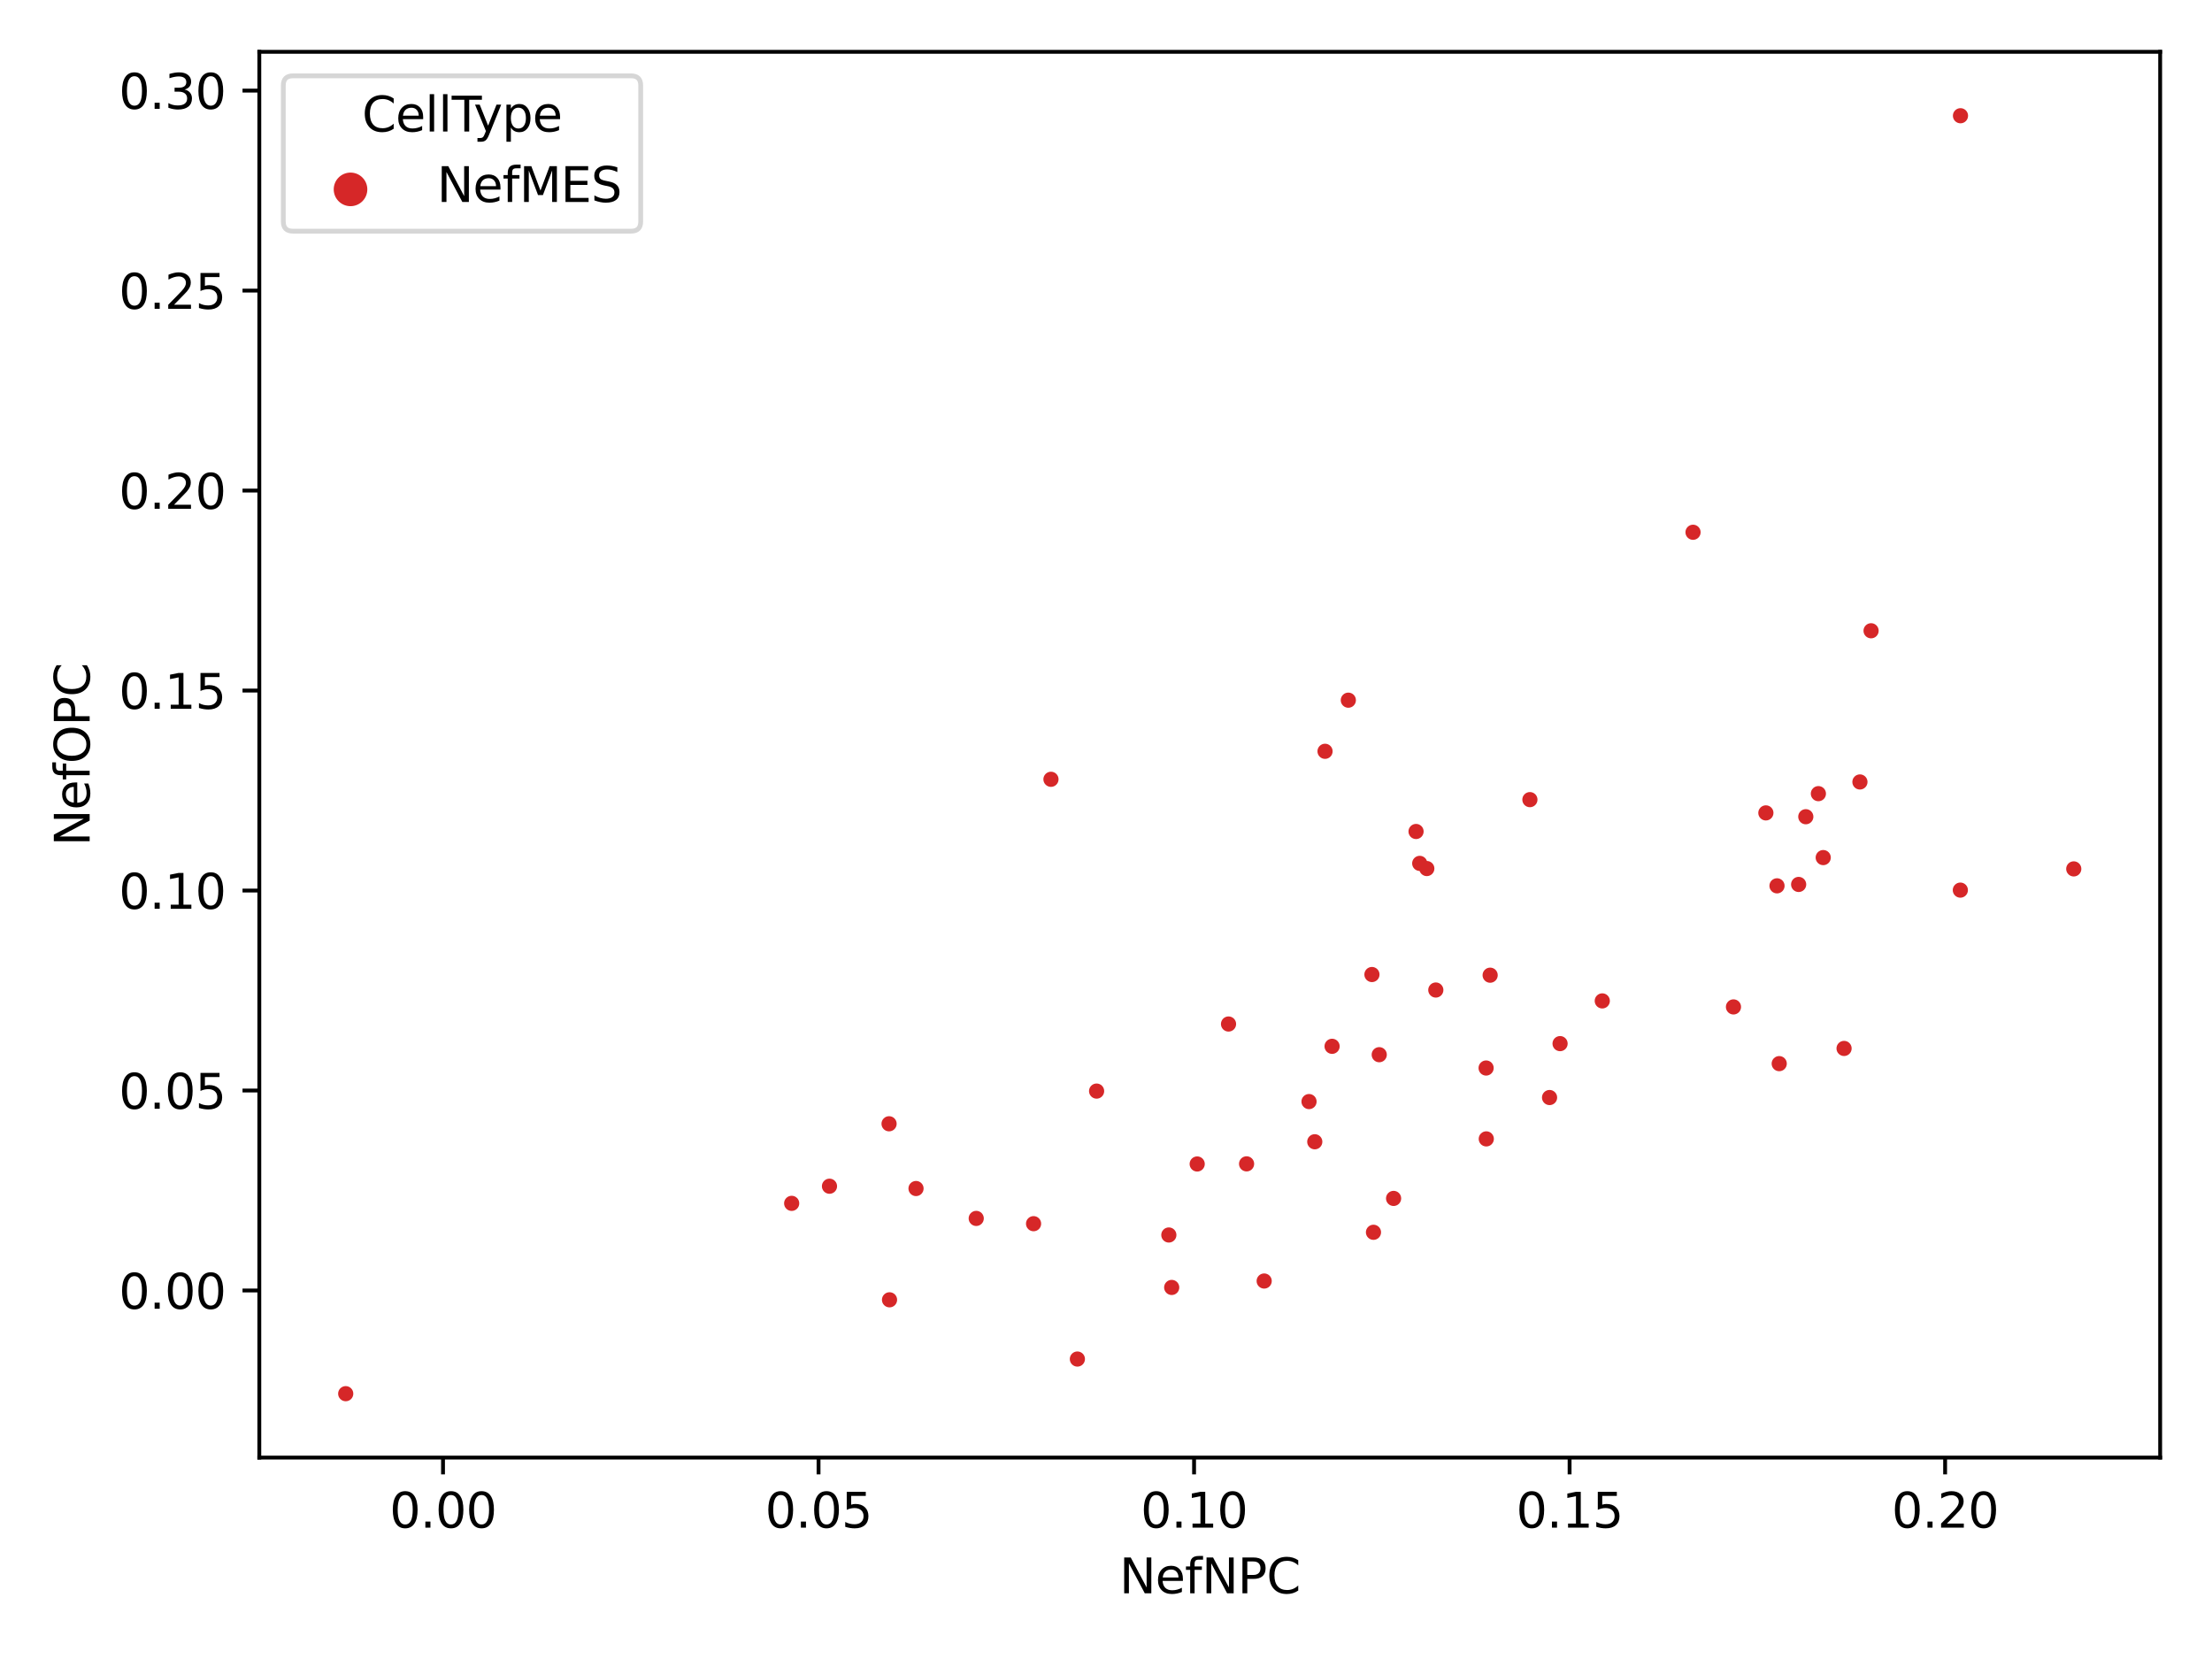 <?xml version="1.0" encoding="utf-8" standalone="no"?>
<!DOCTYPE svg PUBLIC "-//W3C//DTD SVG 1.1//EN"
  "http://www.w3.org/Graphics/SVG/1.1/DTD/svg11.dtd">
<svg xmlns:xlink="http://www.w3.org/1999/xlink" width="460.8pt" height="345.6pt" viewBox="0 0 460.8 345.6" xmlns="http://www.w3.org/2000/svg" version="1.1">
 <defs>
  <style type="text/css">*{stroke-linejoin: round; stroke-linecap: butt}</style>
 </defs>
 <g id="figure_1">
  <g id="patch_1">
   <path d="M 0 345.6 
L 460.8 345.6 
L 460.8 0 
L 0 0 
z
" style="fill: #ffffff"/>
  </g>
  <g id="axes_1">
   <g id="patch_2">
    <path d="M 54.02 303.64 
L 450 303.64 
L 450 10.8 
L 54.02 10.8 
z
" style="fill: #ffffff"/>
   </g>
   <g id="PathCollection_1">
    <defs>
     <path id="C0_0_c2886aee7a" d="M 0 1.581 
C 0.419 1.581 0.822 1.415 1.118 1.118 
C 1.415 0.822 1.581 0.419 1.581 -0 
C 1.581 -0.419 1.415 -0.822 1.118 -1.118 
C 0.822 -1.415 0.419 -1.581 0 -1.581 
C -0.419 -1.581 -0.822 -1.415 -1.118 -1.118 
C -1.415 -0.822 -1.581 -0.419 -1.581 0 
C -1.581 0.419 -1.415 0.822 -1.118 1.118 
C -0.822 1.415 -0.419 1.581 0 1.581 
z
"/>
    </defs>
    <g clip-path="url(#p71f324ba23)">
     <use xlink:href="#C0_0_c2886aee7a" x="367.864" y="169.342" style="fill: #d62728"/>
    </g>
    <g clip-path="url(#p71f324ba23)">
     <use xlink:href="#C0_0_c2886aee7a" x="287.32" y="219.713" style="fill: #d62728"/>
    </g>
    <g clip-path="url(#p71f324ba23)">
     <use xlink:href="#C0_0_c2886aee7a" x="243.49" y="257.272" style="fill: #d62728"/>
    </g>
    <g clip-path="url(#p71f324ba23)">
     <use xlink:href="#C0_0_c2886aee7a" x="203.366" y="253.819" style="fill: #d62728"/>
    </g>
    <g clip-path="url(#p71f324ba23)">
     <use xlink:href="#C0_0_c2886aee7a" x="259.685" y="242.452" style="fill: #d62728"/>
    </g>
    <g clip-path="url(#p71f324ba23)">
     <use xlink:href="#C0_0_c2886aee7a" x="249.397" y="242.479" style="fill: #d62728"/>
    </g>
    <g clip-path="url(#p71f324ba23)">
     <use xlink:href="#C0_0_c2886aee7a" x="286.12" y="256.709" style="fill: #d62728"/>
    </g>
    <g clip-path="url(#p71f324ba23)">
     <use xlink:href="#C0_0_c2886aee7a" x="376.181" y="170.138" style="fill: #d62728"/>
    </g>
    <g clip-path="url(#p71f324ba23)">
     <use xlink:href="#C0_0_c2886aee7a" x="272.694" y="229.479" style="fill: #d62728"/>
    </g>
    <g clip-path="url(#p71f324ba23)">
     <use xlink:href="#C0_0_c2886aee7a" x="370.644" y="221.576" style="fill: #d62728"/>
    </g>
    <g clip-path="url(#p71f324ba23)">
     <use xlink:href="#C0_0_c2886aee7a" x="318.707" y="166.579" style="fill: #d62728"/>
    </g>
    <g clip-path="url(#p71f324ba23)">
     <use xlink:href="#C0_0_c2886aee7a" x="185.304" y="270.774" style="fill: #d62728"/>
    </g>
    <g clip-path="url(#p71f324ba23)">
     <use xlink:href="#C0_0_c2886aee7a" x="228.442" y="227.295" style="fill: #d62728"/>
    </g>
    <g clip-path="url(#p71f324ba23)">
     <use xlink:href="#C0_0_c2886aee7a" x="408.404" y="24.111" style="fill: #d62728"/>
    </g>
    <g clip-path="url(#p71f324ba23)">
     <use xlink:href="#C0_0_c2886aee7a" x="309.62" y="237.251" style="fill: #d62728"/>
    </g>
    <g clip-path="url(#p71f324ba23)">
     <use xlink:href="#C0_0_c2886aee7a" x="185.21" y="234.104" style="fill: #d62728"/>
    </g>
    <g clip-path="url(#p71f324ba23)">
     <use xlink:href="#C0_0_c2886aee7a" x="384.153" y="218.409" style="fill: #d62728"/>
    </g>
    <g clip-path="url(#p71f324ba23)">
     <use xlink:href="#C0_0_c2886aee7a" x="374.69" y="184.246" style="fill: #d62728"/>
    </g>
    <g clip-path="url(#p71f324ba23)">
     <use xlink:href="#C0_0_c2886aee7a" x="309.584" y="222.488" style="fill: #d62728"/>
    </g>
    <g clip-path="url(#p71f324ba23)">
     <use xlink:href="#C0_0_c2886aee7a" x="273.891" y="237.85" style="fill: #d62728"/>
    </g>
    <g clip-path="url(#p71f324ba23)">
     <use xlink:href="#C0_0_c2886aee7a" x="224.438" y="283.114" style="fill: #d62728"/>
    </g>
    <g clip-path="url(#p71f324ba23)">
     <use xlink:href="#C0_0_c2886aee7a" x="370.183" y="184.535" style="fill: #d62728"/>
    </g>
    <g clip-path="url(#p71f324ba23)">
     <use xlink:href="#C0_0_c2886aee7a" x="299.106" y="206.24" style="fill: #d62728"/>
    </g>
    <g clip-path="url(#p71f324ba23)">
     <use xlink:href="#C0_0_c2886aee7a" x="378.803" y="165.332" style="fill: #d62728"/>
    </g>
    <g clip-path="url(#p71f324ba23)">
     <use xlink:href="#C0_0_c2886aee7a" x="352.69" y="110.881" style="fill: #d62728"/>
    </g>
    <g clip-path="url(#p71f324ba23)">
     <use xlink:href="#C0_0_c2886aee7a" x="361.114" y="209.759" style="fill: #d62728"/>
    </g>
    <g clip-path="url(#p71f324ba23)">
     <use xlink:href="#C0_0_c2886aee7a" x="322.801" y="228.636" style="fill: #d62728"/>
    </g>
    <g clip-path="url(#p71f324ba23)">
     <use xlink:href="#C0_0_c2886aee7a" x="408.375" y="185.428" style="fill: #d62728"/>
    </g>
    <g clip-path="url(#p71f324ba23)">
     <use xlink:href="#C0_0_c2886aee7a" x="263.352" y="266.86" style="fill: #d62728"/>
    </g>
    <g clip-path="url(#p71f324ba23)">
     <use xlink:href="#C0_0_c2886aee7a" x="297.23" y="180.933" style="fill: #d62728"/>
    </g>
    <g clip-path="url(#p71f324ba23)">
     <use xlink:href="#C0_0_c2886aee7a" x="290.31" y="249.652" style="fill: #d62728"/>
    </g>
    <g clip-path="url(#p71f324ba23)">
     <use xlink:href="#C0_0_c2886aee7a" x="432.001" y="181.007" style="fill: #d62728"/>
    </g>
    <g clip-path="url(#p71f324ba23)">
     <use xlink:href="#C0_0_c2886aee7a" x="389.78" y="131.401" style="fill: #d62728"/>
    </g>
    <g clip-path="url(#p71f324ba23)">
     <use xlink:href="#C0_0_c2886aee7a" x="190.824" y="247.591" style="fill: #d62728"/>
    </g>
    <g clip-path="url(#p71f324ba23)">
     <use xlink:href="#C0_0_c2886aee7a" x="294.989" y="173.214" style="fill: #d62728"/>
    </g>
    <g clip-path="url(#p71f324ba23)">
     <use xlink:href="#C0_0_c2886aee7a" x="333.784" y="208.506" style="fill: #d62728"/>
    </g>
    <g clip-path="url(#p71f324ba23)">
     <use xlink:href="#C0_0_c2886aee7a" x="218.935" y="162.341" style="fill: #d62728"/>
    </g>
    <g clip-path="url(#p71f324ba23)">
     <use xlink:href="#C0_0_c2886aee7a" x="295.755" y="179.859" style="fill: #d62728"/>
    </g>
    <g clip-path="url(#p71f324ba23)">
     <use xlink:href="#C0_0_c2886aee7a" x="277.498" y="217.966" style="fill: #d62728"/>
    </g>
    <g clip-path="url(#p71f324ba23)">
     <use xlink:href="#C0_0_c2886aee7a" x="215.31" y="254.916" style="fill: #d62728"/>
    </g>
    <g clip-path="url(#p71f324ba23)">
     <use xlink:href="#C0_0_c2886aee7a" x="379.811" y="178.651" style="fill: #d62728"/>
    </g>
    <g clip-path="url(#p71f324ba23)">
     <use xlink:href="#C0_0_c2886aee7a" x="72.019" y="290.329" style="fill: #d62728"/>
    </g>
    <g clip-path="url(#p71f324ba23)">
     <use xlink:href="#C0_0_c2886aee7a" x="387.457" y="162.897" style="fill: #d62728"/>
    </g>
    <g clip-path="url(#p71f324ba23)">
     <use xlink:href="#C0_0_c2886aee7a" x="285.8" y="203.011" style="fill: #d62728"/>
    </g>
    <g clip-path="url(#p71f324ba23)">
     <use xlink:href="#C0_0_c2886aee7a" x="172.796" y="247.111" style="fill: #d62728"/>
    </g>
    <g clip-path="url(#p71f324ba23)">
     <use xlink:href="#C0_0_c2886aee7a" x="324.992" y="217.407" style="fill: #d62728"/>
    </g>
    <g clip-path="url(#p71f324ba23)">
     <use xlink:href="#C0_0_c2886aee7a" x="164.92" y="250.681" style="fill: #d62728"/>
    </g>
    <g clip-path="url(#p71f324ba23)">
     <use xlink:href="#C0_0_c2886aee7a" x="255.925" y="213.32" style="fill: #d62728"/>
    </g>
    <g clip-path="url(#p71f324ba23)">
     <use xlink:href="#C0_0_c2886aee7a" x="244.086" y="268.198" style="fill: #d62728"/>
    </g>
    <g clip-path="url(#p71f324ba23)">
     <use xlink:href="#C0_0_c2886aee7a" x="310.425" y="203.15" style="fill: #d62728"/>
    </g>
    <g clip-path="url(#p71f324ba23)">
     <use xlink:href="#C0_0_c2886aee7a" x="280.882" y="145.861" style="fill: #d62728"/>
    </g>
    <g clip-path="url(#p71f324ba23)">
     <use xlink:href="#C0_0_c2886aee7a" x="276.03" y="156.51" style="fill: #d62728"/>
    </g>
   </g>
   <g id="PathCollection_2"/>
   <g id="matplotlib.axis_1">
    <g id="xtick_1">
     <g id="line2d_1">
      <defs>
       <path id="m3385fdae1e" d="M 0 0 
L 0 3.5 
" style="stroke: #000000; stroke-width: 0.8"/>
      </defs>
      <g>
       <use xlink:href="#m3385fdae1e" x="92.288" y="303.64" style="stroke: #000000; stroke-width: 0.8"/>
      </g>
     </g>
     <g id="text_1">
      <!-- 0.00 -->
      <g transform="translate(81.155 318.238) scale(0.1 -0.1)">
       <defs>
        <path id="DejaVuSans-30" d="M 2034 4250 
Q 1547 4250 1301 3770 
Q 1056 3291 1056 2328 
Q 1056 1369 1301 889 
Q 1547 409 2034 409 
Q 2525 409 2770 889 
Q 3016 1369 3016 2328 
Q 3016 3291 2770 3770 
Q 2525 4250 2034 4250 
z
M 2034 4750 
Q 2819 4750 3233 4129 
Q 3647 3509 3647 2328 
Q 3647 1150 3233 529 
Q 2819 -91 2034 -91 
Q 1250 -91 836 529 
Q 422 1150 422 2328 
Q 422 3509 836 4129 
Q 1250 4750 2034 4750 
z
" transform="scale(0.016)"/>
        <path id="DejaVuSans-2e" d="M 684 794 
L 1344 794 
L 1344 0 
L 684 0 
L 684 794 
z
" transform="scale(0.016)"/>
       </defs>
       <use xlink:href="#DejaVuSans-30"/>
       <use xlink:href="#DejaVuSans-2e" x="63.623"/>
       <use xlink:href="#DejaVuSans-30" x="95.41"/>
       <use xlink:href="#DejaVuSans-30" x="159.033"/>
      </g>
     </g>
    </g>
    <g id="xtick_2">
     <g id="line2d_2">
      <g>
       <use xlink:href="#m3385fdae1e" x="170.517" y="303.64" style="stroke: #000000; stroke-width: 0.8"/>
      </g>
     </g>
     <g id="text_2">
      <!-- 0.05 -->
      <g transform="translate(159.384 318.238) scale(0.1 -0.1)">
       <defs>
        <path id="DejaVuSans-35" d="M 691 4666 
L 3169 4666 
L 3169 4134 
L 1269 4134 
L 1269 2991 
Q 1406 3038 1543 3061 
Q 1681 3084 1819 3084 
Q 2600 3084 3056 2656 
Q 3513 2228 3513 1497 
Q 3513 744 3044 326 
Q 2575 -91 1722 -91 
Q 1428 -91 1123 -41 
Q 819 9 494 109 
L 494 744 
Q 775 591 1075 516 
Q 1375 441 1709 441 
Q 2250 441 2565 725 
Q 2881 1009 2881 1497 
Q 2881 1984 2565 2268 
Q 2250 2553 1709 2553 
Q 1456 2553 1204 2497 
Q 953 2441 691 2322 
L 691 4666 
z
" transform="scale(0.016)"/>
       </defs>
       <use xlink:href="#DejaVuSans-30"/>
       <use xlink:href="#DejaVuSans-2e" x="63.623"/>
       <use xlink:href="#DejaVuSans-30" x="95.41"/>
       <use xlink:href="#DejaVuSans-35" x="159.033"/>
      </g>
     </g>
    </g>
    <g id="xtick_3">
     <g id="line2d_3">
      <g>
       <use xlink:href="#m3385fdae1e" x="248.746" y="303.64" style="stroke: #000000; stroke-width: 0.8"/>
      </g>
     </g>
     <g id="text_3">
      <!-- 0.10 -->
      <g transform="translate(237.613 318.238) scale(0.1 -0.1)">
       <defs>
        <path id="DejaVuSans-31" d="M 794 531 
L 1825 531 
L 1825 4091 
L 703 3866 
L 703 4441 
L 1819 4666 
L 2450 4666 
L 2450 531 
L 3481 531 
L 3481 0 
L 794 0 
L 794 531 
z
" transform="scale(0.016)"/>
       </defs>
       <use xlink:href="#DejaVuSans-30"/>
       <use xlink:href="#DejaVuSans-2e" x="63.623"/>
       <use xlink:href="#DejaVuSans-31" x="95.41"/>
       <use xlink:href="#DejaVuSans-30" x="159.033"/>
      </g>
     </g>
    </g>
    <g id="xtick_4">
     <g id="line2d_4">
      <g>
       <use xlink:href="#m3385fdae1e" x="326.974" y="303.64" style="stroke: #000000; stroke-width: 0.8"/>
      </g>
     </g>
     <g id="text_4">
      <!-- 0.15 -->
      <g transform="translate(315.842 318.238) scale(0.1 -0.1)">
       <use xlink:href="#DejaVuSans-30"/>
       <use xlink:href="#DejaVuSans-2e" x="63.623"/>
       <use xlink:href="#DejaVuSans-31" x="95.41"/>
       <use xlink:href="#DejaVuSans-35" x="159.033"/>
      </g>
     </g>
    </g>
    <g id="xtick_5">
     <g id="line2d_5">
      <g>
       <use xlink:href="#m3385fdae1e" x="405.203" y="303.64" style="stroke: #000000; stroke-width: 0.8"/>
      </g>
     </g>
     <g id="text_5">
      <!-- 0.20 -->
      <g transform="translate(394.07 318.238) scale(0.1 -0.1)">
       <defs>
        <path id="DejaVuSans-32" d="M 1228 531 
L 3431 531 
L 3431 0 
L 469 0 
L 469 531 
Q 828 903 1448 1529 
Q 2069 2156 2228 2338 
Q 2531 2678 2651 2914 
Q 2772 3150 2772 3378 
Q 2772 3750 2511 3984 
Q 2250 4219 1831 4219 
Q 1534 4219 1204 4116 
Q 875 4013 500 3803 
L 500 4441 
Q 881 4594 1212 4672 
Q 1544 4750 1819 4750 
Q 2544 4750 2975 4387 
Q 3406 4025 3406 3419 
Q 3406 3131 3298 2873 
Q 3191 2616 2906 2266 
Q 2828 2175 2409 1742 
Q 1991 1309 1228 531 
z
" transform="scale(0.016)"/>
       </defs>
       <use xlink:href="#DejaVuSans-30"/>
       <use xlink:href="#DejaVuSans-2e" x="63.623"/>
       <use xlink:href="#DejaVuSans-32" x="95.41"/>
       <use xlink:href="#DejaVuSans-30" x="159.033"/>
      </g>
     </g>
    </g>
    <g id="text_6">
     <!-- NefNPC -->
     <g transform="translate(233.186 331.917) scale(0.1 -0.1)">
      <defs>
       <path id="DejaVuSans-4e" d="M 628 4666 
L 1478 4666 
L 3547 763 
L 3547 4666 
L 4159 4666 
L 4159 0 
L 3309 0 
L 1241 3903 
L 1241 0 
L 628 0 
L 628 4666 
z
" transform="scale(0.016)"/>
       <path id="DejaVuSans-65" d="M 3597 1894 
L 3597 1613 
L 953 1613 
Q 991 1019 1311 708 
Q 1631 397 2203 397 
Q 2534 397 2845 478 
Q 3156 559 3463 722 
L 3463 178 
Q 3153 47 2828 -22 
Q 2503 -91 2169 -91 
Q 1331 -91 842 396 
Q 353 884 353 1716 
Q 353 2575 817 3079 
Q 1281 3584 2069 3584 
Q 2775 3584 3186 3129 
Q 3597 2675 3597 1894 
z
M 3022 2063 
Q 3016 2534 2758 2815 
Q 2500 3097 2075 3097 
Q 1594 3097 1305 2825 
Q 1016 2553 972 2059 
L 3022 2063 
z
" transform="scale(0.016)"/>
       <path id="DejaVuSans-66" d="M 2375 4863 
L 2375 4384 
L 1825 4384 
Q 1516 4384 1395 4259 
Q 1275 4134 1275 3809 
L 1275 3500 
L 2222 3500 
L 2222 3053 
L 1275 3053 
L 1275 0 
L 697 0 
L 697 3053 
L 147 3053 
L 147 3500 
L 697 3500 
L 697 3744 
Q 697 4328 969 4595 
Q 1241 4863 1831 4863 
L 2375 4863 
z
" transform="scale(0.016)"/>
       <path id="DejaVuSans-50" d="M 1259 4147 
L 1259 2394 
L 2053 2394 
Q 2494 2394 2734 2622 
Q 2975 2850 2975 3272 
Q 2975 3691 2734 3919 
Q 2494 4147 2053 4147 
L 1259 4147 
z
M 628 4666 
L 2053 4666 
Q 2838 4666 3239 4311 
Q 3641 3956 3641 3272 
Q 3641 2581 3239 2228 
Q 2838 1875 2053 1875 
L 1259 1875 
L 1259 0 
L 628 0 
L 628 4666 
z
" transform="scale(0.016)"/>
       <path id="DejaVuSans-43" d="M 4122 4306 
L 4122 3641 
Q 3803 3938 3442 4084 
Q 3081 4231 2675 4231 
Q 1875 4231 1450 3742 
Q 1025 3253 1025 2328 
Q 1025 1406 1450 917 
Q 1875 428 2675 428 
Q 3081 428 3442 575 
Q 3803 722 4122 1019 
L 4122 359 
Q 3791 134 3420 21 
Q 3050 -91 2638 -91 
Q 1578 -91 968 557 
Q 359 1206 359 2328 
Q 359 3453 968 4101 
Q 1578 4750 2638 4750 
Q 3056 4750 3426 4639 
Q 3797 4528 4122 4306 
z
" transform="scale(0.016)"/>
      </defs>
      <use xlink:href="#DejaVuSans-4e"/>
      <use xlink:href="#DejaVuSans-65" x="74.805"/>
      <use xlink:href="#DejaVuSans-66" x="136.328"/>
      <use xlink:href="#DejaVuSans-4e" x="171.533"/>
      <use xlink:href="#DejaVuSans-50" x="246.338"/>
      <use xlink:href="#DejaVuSans-43" x="306.641"/>
     </g>
    </g>
   </g>
   <g id="matplotlib.axis_2">
    <g id="ytick_1">
     <g id="line2d_6">
      <defs>
       <path id="ma600d9e374" d="M 0 0 
L -3.5 0 
" style="stroke: #000000; stroke-width: 0.8"/>
      </defs>
      <g>
       <use xlink:href="#ma600d9e374" x="54.02" y="268.836" style="stroke: #000000; stroke-width: 0.8"/>
      </g>
     </g>
     <g id="text_7">
      <!-- 0.00 -->
      <g transform="translate(24.754 272.636) scale(0.1 -0.1)">
       <use xlink:href="#DejaVuSans-30"/>
       <use xlink:href="#DejaVuSans-2e" x="63.623"/>
       <use xlink:href="#DejaVuSans-30" x="95.41"/>
       <use xlink:href="#DejaVuSans-30" x="159.033"/>
      </g>
     </g>
    </g>
    <g id="ytick_2">
     <g id="line2d_7">
      <g>
       <use xlink:href="#ma600d9e374" x="54.02" y="227.176" style="stroke: #000000; stroke-width: 0.8"/>
      </g>
     </g>
     <g id="text_8">
      <!-- 0.05 -->
      <g transform="translate(24.754 230.975) scale(0.1 -0.1)">
       <use xlink:href="#DejaVuSans-30"/>
       <use xlink:href="#DejaVuSans-2e" x="63.623"/>
       <use xlink:href="#DejaVuSans-30" x="95.41"/>
       <use xlink:href="#DejaVuSans-35" x="159.033"/>
      </g>
     </g>
    </g>
    <g id="ytick_3">
     <g id="line2d_8">
      <g>
       <use xlink:href="#ma600d9e374" x="54.02" y="185.516" style="stroke: #000000; stroke-width: 0.8"/>
      </g>
     </g>
     <g id="text_9">
      <!-- 0.10 -->
      <g transform="translate(24.754 189.315) scale(0.1 -0.1)">
       <use xlink:href="#DejaVuSans-30"/>
       <use xlink:href="#DejaVuSans-2e" x="63.623"/>
       <use xlink:href="#DejaVuSans-31" x="95.41"/>
       <use xlink:href="#DejaVuSans-30" x="159.033"/>
      </g>
     </g>
    </g>
    <g id="ytick_4">
     <g id="line2d_9">
      <g>
       <use xlink:href="#ma600d9e374" x="54.02" y="143.856" style="stroke: #000000; stroke-width: 0.8"/>
      </g>
     </g>
     <g id="text_10">
      <!-- 0.15 -->
      <g transform="translate(24.754 147.655) scale(0.1 -0.1)">
       <use xlink:href="#DejaVuSans-30"/>
       <use xlink:href="#DejaVuSans-2e" x="63.623"/>
       <use xlink:href="#DejaVuSans-31" x="95.41"/>
       <use xlink:href="#DejaVuSans-35" x="159.033"/>
      </g>
     </g>
    </g>
    <g id="ytick_5">
     <g id="line2d_10">
      <g>
       <use xlink:href="#ma600d9e374" x="54.02" y="102.195" style="stroke: #000000; stroke-width: 0.8"/>
      </g>
     </g>
     <g id="text_11">
      <!-- 0.20 -->
      <g transform="translate(24.754 105.994) scale(0.1 -0.1)">
       <use xlink:href="#DejaVuSans-30"/>
       <use xlink:href="#DejaVuSans-2e" x="63.623"/>
       <use xlink:href="#DejaVuSans-32" x="95.41"/>
       <use xlink:href="#DejaVuSans-30" x="159.033"/>
      </g>
     </g>
    </g>
    <g id="ytick_6">
     <g id="line2d_11">
      <g>
       <use xlink:href="#ma600d9e374" x="54.02" y="60.535" style="stroke: #000000; stroke-width: 0.8"/>
      </g>
     </g>
     <g id="text_12">
      <!-- 0.25 -->
      <g transform="translate(24.754 64.334) scale(0.1 -0.1)">
       <use xlink:href="#DejaVuSans-30"/>
       <use xlink:href="#DejaVuSans-2e" x="63.623"/>
       <use xlink:href="#DejaVuSans-32" x="95.41"/>
       <use xlink:href="#DejaVuSans-35" x="159.033"/>
      </g>
     </g>
    </g>
    <g id="ytick_7">
     <g id="line2d_12">
      <g>
       <use xlink:href="#ma600d9e374" x="54.02" y="18.875" style="stroke: #000000; stroke-width: 0.8"/>
      </g>
     </g>
     <g id="text_13">
      <!-- 0.30 -->
      <g transform="translate(24.754 22.674) scale(0.1 -0.1)">
       <defs>
        <path id="DejaVuSans-33" d="M 2597 2516 
Q 3050 2419 3304 2112 
Q 3559 1806 3559 1356 
Q 3559 666 3084 287 
Q 2609 -91 1734 -91 
Q 1441 -91 1130 -33 
Q 819 25 488 141 
L 488 750 
Q 750 597 1062 519 
Q 1375 441 1716 441 
Q 2309 441 2620 675 
Q 2931 909 2931 1356 
Q 2931 1769 2642 2001 
Q 2353 2234 1838 2234 
L 1294 2234 
L 1294 2753 
L 1863 2753 
Q 2328 2753 2575 2939 
Q 2822 3125 2822 3475 
Q 2822 3834 2567 4026 
Q 2313 4219 1838 4219 
Q 1578 4219 1281 4162 
Q 984 4106 628 3988 
L 628 4550 
Q 988 4650 1302 4700 
Q 1616 4750 1894 4750 
Q 2613 4750 3031 4423 
Q 3450 4097 3450 3541 
Q 3450 3153 3228 2886 
Q 3006 2619 2597 2516 
z
" transform="scale(0.016)"/>
       </defs>
       <use xlink:href="#DejaVuSans-30"/>
       <use xlink:href="#DejaVuSans-2e" x="63.623"/>
       <use xlink:href="#DejaVuSans-33" x="95.41"/>
       <use xlink:href="#DejaVuSans-30" x="159.033"/>
      </g>
     </g>
    </g>
    <g id="text_14">
     <!-- NefOPC -->
     <g transform="translate(18.675 176.24) rotate(-90) scale(0.1 -0.1)">
      <defs>
       <path id="DejaVuSans-4f" d="M 2522 4238 
Q 1834 4238 1429 3725 
Q 1025 3213 1025 2328 
Q 1025 1447 1429 934 
Q 1834 422 2522 422 
Q 3209 422 3611 934 
Q 4013 1447 4013 2328 
Q 4013 3213 3611 3725 
Q 3209 4238 2522 4238 
z
M 2522 4750 
Q 3503 4750 4090 4092 
Q 4678 3434 4678 2328 
Q 4678 1225 4090 567 
Q 3503 -91 2522 -91 
Q 1538 -91 948 565 
Q 359 1222 359 2328 
Q 359 3434 948 4092 
Q 1538 4750 2522 4750 
z
" transform="scale(0.016)"/>
      </defs>
      <use xlink:href="#DejaVuSans-4e"/>
      <use xlink:href="#DejaVuSans-65" x="74.805"/>
      <use xlink:href="#DejaVuSans-66" x="136.328"/>
      <use xlink:href="#DejaVuSans-4f" x="171.533"/>
      <use xlink:href="#DejaVuSans-50" x="250.244"/>
      <use xlink:href="#DejaVuSans-43" x="310.547"/>
     </g>
    </g>
   </g>
   <g id="patch_3">
    <path d="M 54.02 303.64 
L 54.02 10.8 
" style="fill: none; stroke: #000000; stroke-width: 0.8; stroke-linejoin: miter; stroke-linecap: square"/>
   </g>
   <g id="patch_4">
    <path d="M 450 303.64 
L 450 10.8 
" style="fill: none; stroke: #000000; stroke-width: 0.8; stroke-linejoin: miter; stroke-linecap: square"/>
   </g>
   <g id="patch_5">
    <path d="M 54.02 303.64 
L 450 303.64 
" style="fill: none; stroke: #000000; stroke-width: 0.8; stroke-linejoin: miter; stroke-linecap: square"/>
   </g>
   <g id="patch_6">
    <path d="M 54.02 10.8 
L 450 10.8 
" style="fill: none; stroke: #000000; stroke-width: 0.8; stroke-linejoin: miter; stroke-linecap: square"/>
   </g>
   <g id="legend_1">
    <g id="patch_7">
     <path d="M 61.02 48.156 
L 131.47 48.156 
Q 133.47 48.156 133.47 46.156 
L 133.47 17.8 
Q 133.47 15.8 131.47 15.8 
L 61.02 15.8 
Q 59.02 15.8 59.02 17.8 
L 59.02 46.156 
Q 59.02 48.156 61.02 48.156 
z
" style="fill: #ffffff; opacity: 0.8; stroke: #cccccc; stroke-linejoin: miter"/>
    </g>
    <g id="text_15">
     <!-- CellType -->
     <g transform="translate(75.416 27.398) scale(0.1 -0.1)">
      <defs>
       <path id="DejaVuSans-6c" d="M 603 4863 
L 1178 4863 
L 1178 0 
L 603 0 
L 603 4863 
z
" transform="scale(0.016)"/>
       <path id="DejaVuSans-54" d="M -19 4666 
L 3928 4666 
L 3928 4134 
L 2272 4134 
L 2272 0 
L 1638 0 
L 1638 4134 
L -19 4134 
L -19 4666 
z
" transform="scale(0.016)"/>
       <path id="DejaVuSans-79" d="M 2059 -325 
Q 1816 -950 1584 -1140 
Q 1353 -1331 966 -1331 
L 506 -1331 
L 506 -850 
L 844 -850 
Q 1081 -850 1212 -737 
Q 1344 -625 1503 -206 
L 1606 56 
L 191 3500 
L 800 3500 
L 1894 763 
L 2988 3500 
L 3597 3500 
L 2059 -325 
z
" transform="scale(0.016)"/>
       <path id="DejaVuSans-70" d="M 1159 525 
L 1159 -1331 
L 581 -1331 
L 581 3500 
L 1159 3500 
L 1159 2969 
Q 1341 3281 1617 3432 
Q 1894 3584 2278 3584 
Q 2916 3584 3314 3078 
Q 3713 2572 3713 1747 
Q 3713 922 3314 415 
Q 2916 -91 2278 -91 
Q 1894 -91 1617 61 
Q 1341 213 1159 525 
z
M 3116 1747 
Q 3116 2381 2855 2742 
Q 2594 3103 2138 3103 
Q 1681 3103 1420 2742 
Q 1159 2381 1159 1747 
Q 1159 1113 1420 752 
Q 1681 391 2138 391 
Q 2594 391 2855 752 
Q 3116 1113 3116 1747 
z
" transform="scale(0.016)"/>
      </defs>
      <use xlink:href="#DejaVuSans-43"/>
      <use xlink:href="#DejaVuSans-65" x="69.824"/>
      <use xlink:href="#DejaVuSans-6c" x="131.348"/>
      <use xlink:href="#DejaVuSans-6c" x="159.131"/>
      <use xlink:href="#DejaVuSans-54" x="186.914"/>
      <use xlink:href="#DejaVuSans-79" x="232.373"/>
      <use xlink:href="#DejaVuSans-70" x="291.553"/>
      <use xlink:href="#DejaVuSans-65" x="355.029"/>
     </g>
    </g>
    <g id="PathCollection_3">
     <defs>
      <path id="m159424d5ea" d="M 0 3 
C 0.796 3 1.559 2.684 2.121 2.121 
C 2.684 1.559 3 0.796 3 0 
C 3 -0.796 2.684 -1.559 2.121 -2.121 
C 1.559 -2.684 0.796 -3 0 -3 
C -0.796 -3 -1.559 -2.684 -2.121 -2.121 
C -2.684 -1.559 -3 -0.796 -3 0 
C -3 0.796 -2.684 1.559 -2.121 2.121 
C -1.559 2.684 -0.796 3 0 3 
z
" style="stroke: #d62728"/>
     </defs>
     <g>
      <use xlink:href="#m159424d5ea" x="73.02" y="39.452" style="fill: #d62728; stroke: #d62728"/>
     </g>
    </g>
    <g id="text_16">
     <!-- NefMES -->
     <g transform="translate(91.02 42.077) scale(0.1 -0.1)">
      <defs>
       <path id="DejaVuSans-4d" d="M 628 4666 
L 1569 4666 
L 2759 1491 
L 3956 4666 
L 4897 4666 
L 4897 0 
L 4281 0 
L 4281 4097 
L 3078 897 
L 2444 897 
L 1241 4097 
L 1241 0 
L 628 0 
L 628 4666 
z
" transform="scale(0.016)"/>
       <path id="DejaVuSans-45" d="M 628 4666 
L 3578 4666 
L 3578 4134 
L 1259 4134 
L 1259 2753 
L 3481 2753 
L 3481 2222 
L 1259 2222 
L 1259 531 
L 3634 531 
L 3634 0 
L 628 0 
L 628 4666 
z
" transform="scale(0.016)"/>
       <path id="DejaVuSans-53" d="M 3425 4513 
L 3425 3897 
Q 3066 4069 2747 4153 
Q 2428 4238 2131 4238 
Q 1616 4238 1336 4038 
Q 1056 3838 1056 3469 
Q 1056 3159 1242 3001 
Q 1428 2844 1947 2747 
L 2328 2669 
Q 3034 2534 3370 2195 
Q 3706 1856 3706 1288 
Q 3706 609 3251 259 
Q 2797 -91 1919 -91 
Q 1588 -91 1214 -16 
Q 841 59 441 206 
L 441 856 
Q 825 641 1194 531 
Q 1563 422 1919 422 
Q 2459 422 2753 634 
Q 3047 847 3047 1241 
Q 3047 1584 2836 1778 
Q 2625 1972 2144 2069 
L 1759 2144 
Q 1053 2284 737 2584 
Q 422 2884 422 3419 
Q 422 4038 858 4394 
Q 1294 4750 2059 4750 
Q 2388 4750 2728 4690 
Q 3069 4631 3425 4513 
z
" transform="scale(0.016)"/>
      </defs>
      <use xlink:href="#DejaVuSans-4e"/>
      <use xlink:href="#DejaVuSans-65" x="74.805"/>
      <use xlink:href="#DejaVuSans-66" x="136.328"/>
      <use xlink:href="#DejaVuSans-4d" x="171.533"/>
      <use xlink:href="#DejaVuSans-45" x="257.812"/>
      <use xlink:href="#DejaVuSans-53" x="320.996"/>
     </g>
    </g>
   </g>
  </g>
 </g>
 <defs>
  <clipPath id="p71f324ba23">
   <rect x="54.02" y="10.8" width="395.98" height="292.84"/>
  </clipPath>
 </defs>
</svg>
